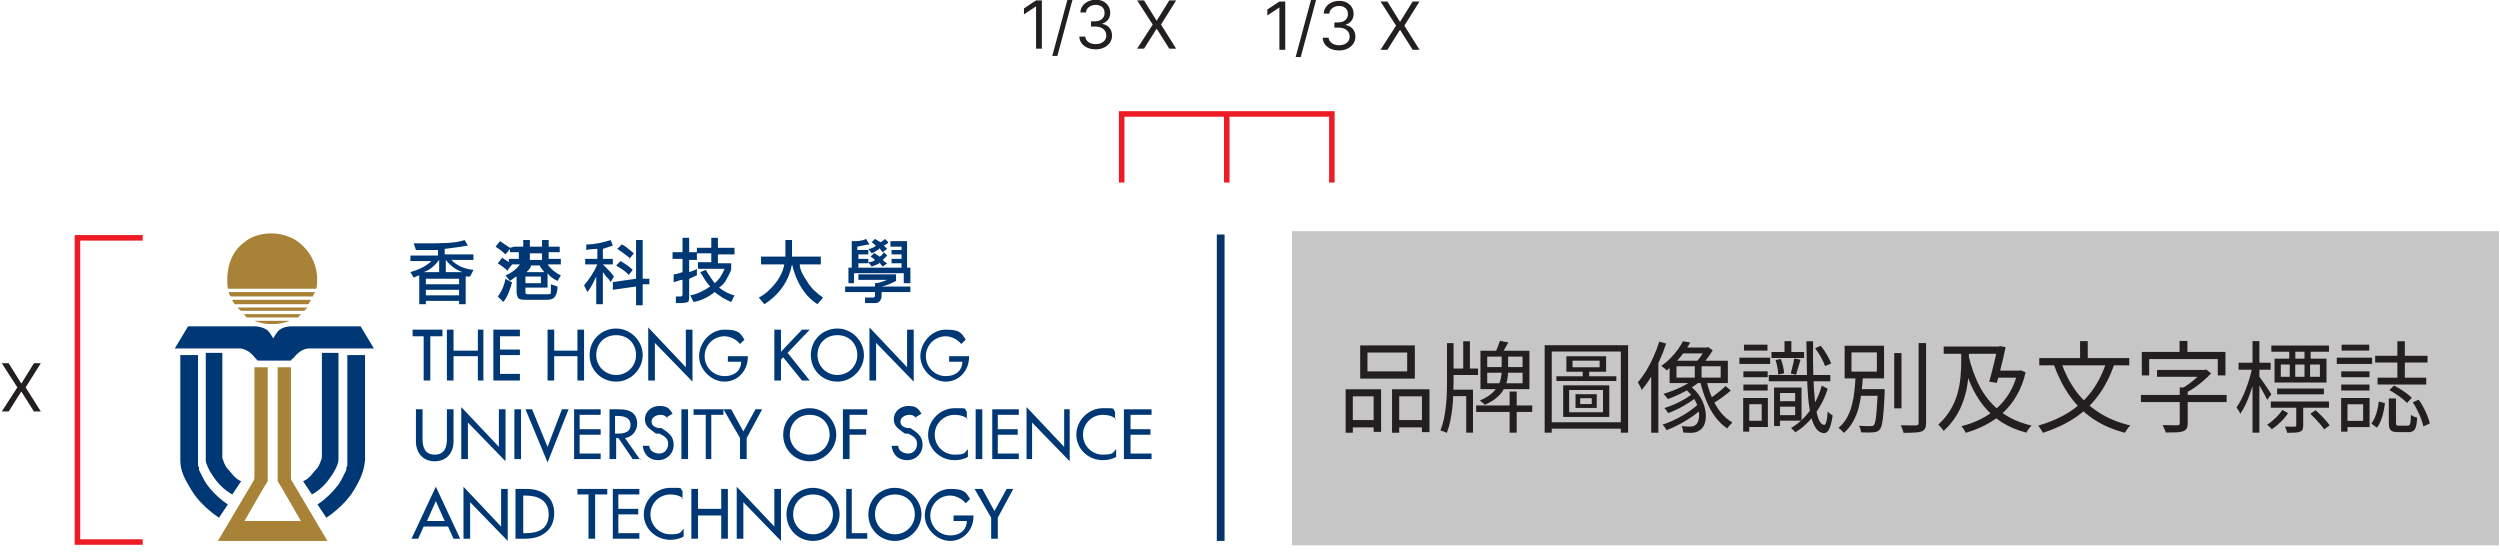 <svg width="226" height="50" viewBox="0 0 226 50" fill="none" xmlns="http://www.w3.org/2000/svg">
<g clip-path="url(#clip0_124_5194)">
<path d="M120.4 16.501V10.301H110.9M110.9 10.301V16.501M110.9 10.301H101.4V16.501" stroke="#ED1C24" stroke-width="0.5" stroke-miterlimit="10"/>
<path d="M94.186 0.037V4.4H93.658V0.591H93.632L92.567 1.298V0.761L93.658 0.037H94.186ZM96.992 -0.168L95.586 5.057H95.126L96.532 -0.168H96.992ZM99.054 4.46C98.773 4.46 98.522 4.412 98.302 4.315C98.083 4.219 97.909 4.084 97.78 3.912C97.652 3.739 97.582 3.538 97.571 3.309H98.108C98.119 3.45 98.168 3.572 98.253 3.674C98.338 3.775 98.45 3.853 98.587 3.908C98.725 3.964 98.878 3.991 99.046 3.991C99.233 3.991 99.399 3.959 99.544 3.893C99.689 3.828 99.803 3.737 99.885 3.621C99.967 3.504 100.009 3.369 100.009 3.216C100.009 3.055 99.969 2.914 99.889 2.792C99.81 2.668 99.693 2.572 99.54 2.502C99.386 2.432 99.199 2.398 98.977 2.398H98.628V1.929H98.977C99.151 1.929 99.303 1.898 99.433 1.835C99.565 1.773 99.668 1.684 99.742 1.571C99.818 1.457 99.855 1.324 99.855 1.17C99.855 1.023 99.823 0.894 99.757 0.785C99.692 0.675 99.6 0.59 99.48 0.529C99.362 0.468 99.223 0.437 99.063 0.437C98.912 0.437 98.77 0.465 98.636 0.52C98.504 0.574 98.396 0.653 98.313 0.757C98.229 0.859 98.183 0.983 98.176 1.128H97.665C97.673 0.899 97.742 0.699 97.871 0.527C98.001 0.354 98.17 0.219 98.379 0.122C98.589 0.025 98.82 -0.023 99.071 -0.023C99.341 -0.023 99.573 0.032 99.766 0.141C99.959 0.249 100.107 0.392 100.211 0.569C100.315 0.747 100.367 0.939 100.367 1.145C100.367 1.39 100.302 1.6 100.173 1.773C100.045 1.947 99.871 2.067 99.651 2.133V2.167C99.926 2.213 100.141 2.33 100.296 2.519C100.451 2.707 100.528 2.939 100.528 3.216C100.528 3.453 100.464 3.666 100.335 3.855C100.207 4.042 100.032 4.19 99.811 4.298C99.589 4.406 99.337 4.46 99.054 4.46ZM103.42 0.037L104.545 1.852H104.579L105.704 0.037H106.326L104.954 2.219L106.326 4.4H105.704L104.579 2.619H104.545L103.42 4.4H102.798L104.204 2.219L102.798 0.037H103.42Z" fill="#231F20"/>
<path d="M116.186 0.136V4.5H115.658V0.69H115.632L114.567 1.398V0.861L115.658 0.136H116.186ZM118.992 -0.068L117.586 5.156H117.126L118.532 -0.068H118.992ZM121.054 4.56C120.773 4.56 120.522 4.511 120.302 4.415C120.083 4.318 119.909 4.184 119.78 4.012C119.652 3.839 119.582 3.638 119.571 3.409H120.108C120.119 3.55 120.168 3.671 120.253 3.773C120.338 3.874 120.45 3.952 120.587 4.008C120.725 4.063 120.878 4.091 121.046 4.091C121.233 4.091 121.399 4.058 121.544 3.993C121.689 3.928 121.803 3.837 121.885 3.72C121.967 3.604 122.009 3.469 122.009 3.315C122.009 3.155 121.969 3.013 121.889 2.891C121.81 2.768 121.693 2.671 121.54 2.602C121.386 2.532 121.199 2.497 120.977 2.497H120.628V2.028H120.977C121.151 2.028 121.303 1.997 121.433 1.935C121.565 1.872 121.668 1.784 121.742 1.67C121.818 1.557 121.855 1.423 121.855 1.27C121.855 1.122 121.823 0.994 121.757 0.884C121.692 0.775 121.6 0.69 121.48 0.629C121.362 0.567 121.223 0.537 121.063 0.537C120.912 0.537 120.77 0.565 120.636 0.62C120.504 0.674 120.396 0.753 120.313 0.857C120.229 0.959 120.183 1.082 120.176 1.227H119.665C119.673 0.999 119.742 0.798 119.872 0.626C120.001 0.453 120.17 0.318 120.379 0.222C120.589 0.125 120.82 0.077 121.071 0.077C121.341 0.077 121.573 0.131 121.766 0.241C121.959 0.349 122.107 0.491 122.211 0.669C122.315 0.847 122.367 1.038 122.367 1.244C122.367 1.49 122.302 1.7 122.173 1.873C122.045 2.046 121.871 2.166 121.651 2.233V2.267C121.926 2.312 122.141 2.43 122.296 2.619C122.451 2.806 122.528 3.038 122.528 3.315C122.528 3.553 122.464 3.766 122.335 3.955C122.207 4.142 122.032 4.29 121.81 4.398C121.589 4.506 121.337 4.56 121.054 4.56ZM125.42 0.136L126.545 1.952H126.579L127.704 0.136H128.326L126.954 2.318L128.326 4.5H127.704L126.579 2.719H126.545L125.42 4.5H124.798L126.204 2.318L124.798 0.136H125.42Z" fill="#231F20"/>
<path d="M12.9 21.5H7V49H12.9" stroke="#ED1C24" stroke-width="0.5" stroke-miterlimit="10"/>
<path d="M0.784 32.836L1.909 34.651H1.943L3.068 32.836H3.69L2.318 35.017L3.69 37.199H3.068L1.943 35.418H1.909L0.784 37.199H0.162L1.568 35.017L0.162 32.836H0.784Z" fill="#231F20"/>
<path d="M225.9 20.9H116.8V49.3H225.9V20.9Z" fill="#C6C6C6"/>
<path d="M40.3 23.499V24.599H41.8C41.2 24.399 40.7 23.999 40.3 23.499ZM38.5 26.699H41.5V26.199H38.5V26.699ZM41.5 25.199H38.5V25.699H41.5V25.199ZM38.3 24.599H39.7V23.499C39.3 23.999 38.9 24.399 38.3 24.599ZM42.1 24.799V27.499H41.5V27.199H38.5V27.499H37.9V24.899C37.8 24.899 37.6 24.999 37.4 25.099L37.1 24.599C37.8 24.399 38.5 24.099 39 23.599H37.1V23.099H39.6V22.599C38.7 22.599 38 22.599 37.6 22.599L37.4 21.999C37.6 21.999 37.9 21.999 38.3 21.999C39.9 21.999 41.2 21.999 42 21.699L42.3 22.199C41.7 22.299 41.1 22.399 40.2 22.499V22.999H42.8V23.499H40.8C41.3 23.999 41.9 24.299 42.8 24.399L42.5 24.999C42.5 24.999 42.3 24.999 42.2 24.999C42.2 24.999 42 24.999 41.9 24.899" fill="#003875"/>
<path d="M47.9 23.499H49V22.899H47.9V23.499ZM48 23.999C48 24.199 47.8 24.399 47.6 24.599H49.2C49.1 24.399 48.9 24.299 48.8 23.999H48ZM47.5 25.599H48.9V24.999H47.5V25.599ZM46.5 22.299H47.3V21.699H47.9V22.299H49V21.699H49.6V22.299H50.6V22.799H49.6V23.399H50.7V23.899H49.5C49.7 24.199 50.1 24.599 50.7 24.899L50.4 25.399C50 25.199 49.7 24.999 49.5 24.699V25.999H47.5V26.399C47.5 26.499 47.5 26.599 47.7 26.599H49.5C49.7 26.599 49.8 26.599 49.8 26.399C49.8 26.299 49.8 25.999 49.8 25.699L50.4 25.899C50.4 26.499 50.2 26.799 50.1 26.899C50 26.999 49.8 27.099 49.5 27.099H47.5C47.2 27.099 47.1 27.099 46.9 26.999C46.8 26.899 46.7 26.699 46.7 26.399V24.999C46.6 24.999 46.4 25.199 46.1 25.399L45.7 24.899C46.4 24.599 46.8 24.199 47 23.899H46V23.399H46.9V22.799H46.1V22.499L45.7 22.999C45.4 22.699 45.1 22.499 44.8 22.299L45.2 21.799C45.5 21.999 45.8 22.199 46.1 22.399L46.5 22.299ZM45.9 24.499C45.6 24.199 45.3 23.999 45 23.799L45.4 23.299C45.7 23.499 46 23.699 46.3 23.899L45.9 24.399V24.499ZM46.3 25.499C46.1 26.199 45.9 26.799 45.5 27.299L45 26.799C45.4 26.299 45.6 25.699 45.7 25.199L46.2 25.499H46.3Z" fill="#003875"/>
<path d="M56.9 23.299C56.4 22.899 56.1 22.699 55.8 22.499L56.2 22.099C56.5 22.199 56.8 22.499 57.3 22.899L56.9 23.399V23.299ZM56.8 24.799C56.4 24.399 56 24.199 55.7 23.999L56.1 23.599C56.4 23.799 56.8 23.999 57.2 24.399L56.8 24.899V24.799ZM55.4 26.099V25.499L57.5 25.199V21.699H58.1V25.199H58.7V25.699H58.1V27.599H57.5V25.899L55.4 26.199V26.099ZM54 22.499C53.8 22.499 53.5 22.499 53 22.599V22.099C53.8 22.099 54.6 21.899 55.2 21.699L55.4 22.199C55.1 22.299 54.8 22.399 54.5 22.499V23.399H55.4V23.899H54.5C55 24.399 55.3 24.699 55.5 24.999L55.2 25.499C55.1 25.299 55 25.199 54.8 24.999C54.7 24.899 54.6 24.699 54.5 24.599V27.499H53.9V24.999C53.7 25.399 53.5 25.899 53.1 26.399L52.8 25.799C53.3 25.199 53.7 24.599 54 23.899H52.9V23.399H54V22.599V22.499Z" fill="#003875"/>
<path d="M63 23.5H62.3V24.6C62.6 24.5 62.9 24.4 63 24.3V24.9C62.9 24.9 62.6 25.1 62.3 25.2V26.7C62.3 27 62.3 27.2 62.2 27.3C62.2 27.3 61.9 27.4 61.6 27.4H61.1V26.8C61 26.8 61.5 26.8 61.5 26.8C61.6 26.8 61.7 26.8 61.7 26.6V25.3C61.4 25.3 61.1 25.5 60.9 25.5V24.8C61.1 24.8 61.4 24.7 61.7 24.6V23.4H60.8V22.8H61.7V21.5H62.3V22.8H63V22.4H64.3V21.5H64.9V22.4H66.4V23H64.9V23.8H66.1V24.3C66.1 24.5 65.9 24.8 65.7 25.2C65.5 25.6 65.3 25.8 65 26C65.4 26.3 65.9 26.6 66.4 26.7L66.1 27.3C65.6 27.1 65.1 26.8 64.6 26.4C64 26.9 63.3 27.2 62.7 27.3L62.4 26.7C63 26.6 63.6 26.3 64.2 25.9C63.9 25.6 63.6 25.1 63.3 24.6L63.8 24.4C64.1 24.9 64.4 25.3 64.6 25.6C65 25.3 65.3 24.8 65.5 24.3H63.1V23.7H64.3V22.9H63V23.3V23.5Z" fill="#003875"/>
<path d="M72.3 23.899C72.3 24.399 72.6 24.899 73 25.499C73.3 25.999 73.8 26.499 74.4 26.899L73.9 27.499C72.8 26.799 72 25.599 71.6 23.899C71.3 25.399 70.5 26.599 69.1 27.499L68.6 26.899C69.2 26.599 69.7 26.099 70.1 25.599C70.5 25.099 70.8 24.499 70.9 23.899H68.8V23.199H71C71 22.799 71 22.299 71 21.699H71.6C71.6 22.399 71.6 22.899 71.6 23.199H74.2V23.899H72.2H72.3Z" fill="#003875"/>
<path d="M79.499 23.8C79.299 23.9 79.099 24 78.799 24.1L78.499 23.7C78.799 23.7 78.999 23.6 79.099 23.5C79.099 23.5 78.899 23.3 78.699 23.2L78.999 22.9C78.999 22.9 79.199 22.9 79.199 23C79.199 23 79.399 23.1 79.499 23.2C79.599 23.2 79.799 23 79.899 22.8L80.199 23.1C79.999 23.3 79.899 23.4 79.799 23.5C79.899 23.6 79.999 23.7 80.199 23.8L79.799 24.1C79.599 23.9 79.499 23.7 79.499 23.7M79.499 22.5C79.299 22.6 79.099 22.8 78.799 22.9L78.499 22.5C78.799 22.5 79.099 22.3 79.199 22.2C79.099 22.2 78.999 22 78.799 21.9L79.099 21.6C79.299 21.7 79.399 21.8 79.599 21.9C79.799 21.8 79.899 21.7 79.999 21.6L80.299 21.9C80.299 22 80.099 22.1 79.899 22.2C79.899 22.2 80.099 22.4 80.199 22.5L79.799 22.8C79.599 22.6 79.499 22.4 79.499 22.4M81.599 24.7H77.199V25.6H76.699V24.2H76.999V21.8C77.499 21.8 77.899 21.8 78.299 21.6L78.599 22.1C78.399 22.1 77.999 22.2 77.499 22.3V22.6H78.499V23H77.599V23.4H78.499V23.8H77.599V24.2H81.499V23.8H80.599V23.4H81.499V23H80.599V22.6H81.499V22.3H80.499V21.8H81.999V24.2H82.299V25.6H81.699V24.7H81.599ZM80.999 25V25.4C80.599 25.6 80.199 25.8 79.699 25.9H82.299V26.4H79.699V26.7C79.699 27.1 79.499 27.4 79.099 27.4H78.199V26.9C78.099 26.9 78.899 26.9 78.899 26.9C78.999 26.9 79.099 26.9 79.099 26.7V26.4H76.399V25.9H79.099V25.6C79.399 25.6 79.699 25.5 80.199 25.3H77.599V24.8H80.999V25Z" fill="#003875"/>
<path d="M38.9 34.399H38.3V30.399H37.3V29.799H40V30.399H38.9V34.399Z" fill="#003875"/>
<path d="M43.199 31.699V29.799H43.699V34.399H43.199V32.199H40.999V34.399H40.399V29.799H40.999V31.699H43.199Z" fill="#003875"/>
<path d="M44.6 29.799H47V30.399H45.2V31.599H47V32.099H45.2V33.799H47V34.399H44.6V29.799Z" fill="#003875"/>
<path d="M52.2 31.699V29.799H52.8V34.399H52.2V32.199H50.1V34.399H49.5V29.799H50.1V31.699H52.2Z" fill="#003875"/>
<path d="M57.5 32.099C57.5 31.099 56.8 30.299 55.7 30.299C54.6 30.299 53.9 31.099 53.9 32.099C53.9 33.099 54.7 33.899 55.7 33.899C56.7 33.899 57.5 33.099 57.5 32.099ZM58.1 32.099C58.1 33.399 57 34.499 55.7 34.499C54.4 34.499 53.3 33.499 53.3 32.099C53.3 30.699 54.4 29.699 55.7 29.699C57 29.699 58.1 30.799 58.1 32.099Z" fill="#003875"/>
<path d="M58.6 29.6L62 33.2V29.8H62.6V34.5L59.2 31V34.4H58.6V29.6Z" fill="#003875"/>
<path d="M67.6 32.099V32.299C67.6 33.499 66.7 34.499 65.5 34.499C64.3 34.499 63.2 33.399 63.2 32.199C63.2 30.999 64.2 29.799 65.5 29.799C66.8 29.799 66.9 30.099 67.3 30.699L66.9 31.099C66.6 30.699 66 30.399 65.5 30.399C64.5 30.399 63.7 31.199 63.7 32.199C63.7 33.199 64.5 33.999 65.5 33.999C66.5 33.999 67 33.399 67 32.699H65.8V32.199H67.6V32.099Z" fill="#003875"/>
<path d="M72.5 29.799H73.2L71.2 31.899L73.2 34.399H72.5L70.8 32.299L70.6 32.499V34.399H70V29.799H70.6V31.799L72.5 29.799Z" fill="#003875"/>
<path d="M77.5 32.099C77.5 31.099 76.8 30.299 75.7 30.299C74.6 30.299 73.9 31.099 73.9 32.099C73.9 33.099 74.7 33.899 75.7 33.899C76.7 33.899 77.5 33.099 77.5 32.099ZM78.1 32.099C78.1 33.399 77 34.499 75.7 34.499C74.4 34.499 73.3 33.499 73.3 32.099C73.3 30.699 74.4 29.699 75.7 29.699C77 29.699 78.1 30.799 78.1 32.099Z" fill="#003875"/>
<path d="M78.6 29.6L82 33.2V29.8H82.6V34.5L79.2 31V34.4H78.6V29.6Z" fill="#003875"/>
<path d="M87.6 32.099V32.299C87.6 33.499 86.7 34.499 85.5 34.499C84.3 34.499 83.2 33.399 83.2 32.199C83.2 30.999 84.2 29.799 85.5 29.799C86.8 29.799 86.9 30.099 87.3 30.699L86.9 31.099C86.6 30.699 86 30.399 85.5 30.399C84.5 30.399 83.7 31.199 83.7 32.199C83.7 33.199 84.5 33.999 85.5 33.999C86.5 33.999 87 33.399 87 32.699H85.8V32.199H87.6V32.099Z" fill="#003875"/>
<path d="M38.2 37V39.7C38.2 40.4 38.4 41.1 39.3 41.1C40.2 41.1 40.4 40.4 40.4 39.7V37H41V39.9C41 40.9 40.4 41.7 39.3 41.7C38.2 41.7 37.6 40.9 37.6 39.9V37H38.2Z" fill="#003875"/>
<path d="M41.7 36.799L45.1 40.399V36.999H45.7V41.699L42.3 38.199V41.499H41.7V36.799Z" fill="#003875"/>
<path d="M47.1 37H46.5V41.5H47.1V37Z" fill="#003875"/>
<path d="M49.5 40.4L50.8 37H51.4L49.5 41.8L47.5 37H48.1L49.5 40.4Z" fill="#003875"/>
<path d="M51.899 37H54.299V37.5H52.399V38.8H54.299V39.3H52.399V41H54.299V41.5H51.899V37Z" fill="#003875"/>
<path d="M55.6 39.2H55.8C56.4 39.2 57 39.1 57 38.4C57 37.7 56.3 37.6 55.8 37.6H55.6V39.2ZM57.9 41.5H57.2L55.9 39.6H55.7V41.5H55.1V37H55.8C56.2 37 56.6 37 57 37.2C57.4 37.4 57.6 37.8 57.6 38.3C57.6 38.9 57.2 39.5 56.5 39.6L57.9 41.6V41.5Z" fill="#003875"/>
<path d="M60.4 37.899C60.2 37.599 60 37.499 59.7 37.499C59.4 37.499 58.9 37.699 58.9 38.099C58.9 38.499 59.2 38.599 59.5 38.699H59.8C60.4 39.099 60.9 39.399 60.9 40.199C60.9 40.999 60.3 41.599 59.5 41.599C58.7 41.599 58.2 41.099 58.1 40.299H58.7C58.7 40.699 59.1 40.999 59.6 40.999C60.1 40.999 60.4 40.599 60.4 40.099C60.4 39.599 60 39.399 59.6 39.199H59.3C58.8 38.799 58.3 38.599 58.3 37.899C58.3 37.199 58.9 36.699 59.6 36.699C60.3 36.699 60.5 36.899 60.8 37.399L60.3 37.699L60.4 37.899Z" fill="#003875"/>
<path d="M62.2 37H61.6V41.5H62.2V37Z" fill="#003875"/>
<path d="M64.3 41.5H63.8V37.5H62.7V37H65.4V37.5H64.3V41.5Z" fill="#003875"/>
<path d="M65.399 37H66.099L67.199 39L68.299 37H68.899L67.499 39.6V41.5H66.899V39.6L65.399 37Z" fill="#003875"/>
<path d="M75 39.3C75 38.3 74.3 37.5 73.2 37.5C72.1 37.5 71.4 38.3 71.4 39.3C71.4 40.3 72.2 41.1 73.2 41.1C74.2 41.1 75 40.3 75 39.3ZM75.6 39.3C75.6 40.6 74.5 41.7 73.2 41.7C71.9 41.7 70.8 40.7 70.8 39.3C70.8 37.9 71.9 36.9 73.2 36.9C74.5 36.9 75.6 38 75.6 39.3Z" fill="#003875"/>
<path d="M76.8 37.5V38.8H78.3V39.3H76.8V41.5H76.2V37H78.4V37.5H76.8Z" fill="#003875"/>
<path d="M82.9 37.899C82.7 37.599 82.5 37.499 82.2 37.499C81.9 37.499 81.4 37.699 81.4 38.099C81.4 38.499 81.7 38.599 82 38.699H82.3C82.9 39.099 83.4 39.399 83.4 40.199C83.4 40.999 82.8 41.599 82 41.599C81.2 41.599 80.7 41.099 80.6 40.299H81.2C81.2 40.699 81.6 40.999 82.1 40.999C82.6 40.999 82.9 40.599 82.9 40.099C82.9 39.599 82.5 39.399 82.1 39.199H81.8C81.3 38.799 80.8 38.599 80.8 37.899C80.8 37.199 81.4 36.699 82.1 36.699C82.8 36.699 83 36.899 83.3 37.399L82.8 37.699L82.9 37.899Z" fill="#003875"/>
<path d="M87.499 37.9C87.199 37.6 86.699 37.5 86.299 37.5C85.299 37.5 84.499 38.3 84.499 39.3C84.499 40.3 85.299 41.1 86.299 41.1C87.299 41.1 87.199 40.9 87.499 40.6V41.3C87.199 41.5 86.699 41.6 86.299 41.6C84.999 41.6 83.899 40.6 83.899 39.3C83.899 38 84.999 36.9 86.299 36.9C87.599 36.9 87.099 36.9 87.399 37.2V37.9H87.499Z" fill="#003875"/>
<path d="M88.8 37H88.2V41.5H88.8V37Z" fill="#003875"/>
<path d="M89.7 37H92.1V37.5H90.2V38.8H92V39.3H90.2V41H92.1V41.5H89.7V37Z" fill="#003875"/>
<path d="M92.8 36.799L96.2 40.399V36.999H96.7V41.699L93.3 38.199V41.499H92.8V36.799Z" fill="#003875"/>
<path d="M100.9 37.9C100.6 37.6 100.1 37.5 99.7 37.5C98.7 37.5 97.9 38.3 97.9 39.3C97.9 40.3 98.7 41.1 99.7 41.1C100.7 41.1 100.6 40.9 100.9 40.6V41.3C100.6 41.5 100.1 41.6 99.7 41.6C98.4 41.6 97.3 40.6 97.3 39.3C97.3 38 98.4 36.9 99.7 36.9C101 36.9 100.5 36.9 100.8 37.2V37.9H100.9Z" fill="#003875"/>
<path d="M101.6 37H104.1V37.5H102.2V38.8H104V39.3H102.2V41H104.1V41.5H101.6V37Z" fill="#003875"/>
<path d="M39.4 45.3L38.6 47.1H40.2L39.4 45.3ZM38.3 47.6L37.8 48.7H37.2L39.4 44L41.6 48.7H41L40.5 47.6H38.4H38.3Z" fill="#003875"/>
<path d="M41.899 44L45.299 47.6V44.2H45.899V48.9L42.499 45.4V48.7H41.899V44Z" fill="#003875"/>
<path d="M47.3 48.199H47.5C48.7 48.199 49.6 47.799 49.6 46.499C49.6 45.199 48.6 44.799 47.5 44.799H47.3V48.299V48.199ZM46.7 44.199H47.6C49 44.199 50.1 44.899 50.1 46.399C50.1 47.899 49 48.699 47.5 48.699H46.6V44.199H46.7Z" fill="#003875"/>
<path d="M53.8 48.699H53.2V44.699H52.2V44.199H54.9V44.699H53.8V48.699Z" fill="#003875"/>
<path d="M55.399 44.199H57.799V44.699H55.899V45.999H57.699V46.499H55.899V48.199H57.799V48.699H55.399V44.199Z" fill="#003875"/>
<path d="M61.8 45.1C61.5 44.8 61 44.7 60.6 44.7C59.6 44.7 58.8 45.5 58.8 46.5C58.8 47.5 59.6 48.3 60.6 48.3C61.6 48.3 61.5 48.1 61.8 47.8V48.5C61.5 48.7 61 48.8 60.6 48.8C59.3 48.8 58.2 47.8 58.2 46.5C58.2 45.2 59.3 44.1 60.6 44.1C61.9 44.1 61.4 44.1 61.7 44.4V45.1H61.8Z" fill="#003875"/>
<path d="M65.2 45.999V44.199H65.8V48.699H65.2V46.599H63.1V48.699H62.5V44.199H63.1V45.999H65.2Z" fill="#003875"/>
<path d="M66.6 44L70 47.6V44.2H70.6V48.9L67.2 45.4V48.7H66.6V44Z" fill="#003875"/>
<path d="M75.3 46.5C75.3 45.5 74.6 44.7 73.5 44.7C72.4 44.7 71.7 45.5 71.7 46.5C71.7 47.5 72.5 48.3 73.5 48.3C74.5 48.3 75.3 47.5 75.3 46.5ZM75.9 46.5C75.9 47.8 74.8 48.9 73.5 48.9C72.2 48.9 71.1 47.9 71.1 46.5C71.1 45.1 72.2 44.1 73.5 44.1C74.8 44.1 75.9 45.2 75.9 46.5Z" fill="#003875"/>
<path d="M77 48.199H78.4V48.699H76.5V44.199H77V48.199Z" fill="#003875"/>
<path d="M82.7 46.5C82.7 45.5 82 44.7 80.9 44.7C79.8 44.7 79.1 45.5 79.1 46.5C79.1 47.5 79.9 48.3 80.9 48.3C81.9 48.3 82.7 47.5 82.7 46.5ZM83.3 46.5C83.3 47.8 82.2 48.9 80.9 48.9C79.6 48.9 78.5 47.9 78.5 46.5C78.5 45.1 79.6 44.1 80.9 44.1C82.2 44.1 83.3 45.2 83.3 46.5Z" fill="#003875"/>
<path d="M88 46.499V46.699C88 47.899 87.1 48.899 85.9 48.899C84.7 48.899 83.6 47.799 83.6 46.599C83.6 45.399 84.6 44.199 85.9 44.199C87.2 44.199 87.3 44.499 87.7 45.099L87.3 45.499C87 45.099 86.4 44.799 85.9 44.799C84.9 44.799 84.1 45.599 84.1 46.599C84.1 47.599 84.9 48.399 85.9 48.399C86.9 48.399 87.4 47.799 87.4 47.099H86.2V46.599H88V46.499Z" fill="#003875"/>
<path d="M88.1 44.199H88.8L89.9 46.199L91 44.199H91.6L90.2 46.799V48.699H89.6V46.799L88.1 44.199Z" fill="#003875"/>
<path d="M29.6 48.899L26.4 43.499C26.4 43.499 26.3 43.399 26.3 43.199V33.199H25.1V43.499C25.2 43.599 27.2 47.099 27.2 47.099H22.1C22.1 47.099 24.1 43.599 24.2 43.499V33.199H23V43.099C23 43.399 22.9 43.499 22.9 43.499L19.7 48.899H29.6Z" fill="#A88236"/>
<path d="M28.599 26.1C28.599 26.1 29.2 23.6 27 21.9C27 21.9 26.099 21.1 24.5 21.1C22.899 21.1 22.099 21.9 22.099 21.9C20.099 23.3 20.599 26.1 20.599 26.1H28.5H28.599Z" fill="#A88236"/>
<path d="M20.9 26.8H28.3C28.3 26.7 28.4 26.5 28.5 26.4H20.7C20.7 26.5 20.7 26.7 20.9 26.8Z" fill="#A88236"/>
<path d="M28.2 27.1H21C21 27.3 21.2 27.4 21.2 27.5H27.9C27.9 27.4 28.1 27.2 28.1 27.1" fill="#A88236"/>
<path d="M21.8 28.099H27.5C27.6 27.999 27.7 27.899 27.8 27.799H21.5C21.5 27.899 21.7 27.999 21.8 28.099Z" fill="#A88236"/>
<path d="M22.4 28.7H26.9C27 28.7 27.1 28.5 27.2 28.4H22C22.1 28.4 22.2 28.6 22.3 28.7" fill="#A88236"/>
<path d="M22.999 29C23.499 29.2 23.999 29.3 24.599 29.3C25.199 29.3 25.699 29.2 26.199 29H22.899H22.999Z" fill="#A88236"/>
<path d="M32.4 29.5H26.3C26.3 29.5 25.7 29.5 25.3 29.8C25 30 24.7 30.6 24.7 30.6C24.7 30.6 24.4 30 24.1 29.8C23.6 29.5 23.1 29.5 23.1 29.5H17L15.8 31.5H21.4C21.4 31.5 21.6 31.5 21.7 31.5C21.9 31.5 22.2 31.6 22.5 31.8C22.9 32.1 23 32.3 23.1 32.4L23.3 32.6H26.3C26.3 32.6 26.4 32.4 26.5 32.4C26.6 32.3 26.7 32.1 27.1 31.8C27.4 31.6 27.7 31.5 27.9 31.5C28 31.5 28.2 31.5 28.2 31.5H33.8L32.6 29.5H32.4Z" fill="#003875"/>
<path d="M16.3 32.1V41.2C16.3 41.4 16.3 41.5 16.3 41.6C16.3 42.6 16.7 43.3 17.3 44.3C18.2 45.8 19.8 46.8 19.8 46.8L20.6 45.6C20.6 45.6 19.6 45 18.7 43.8C18.5 43.5 18.4 43.3 18.3 43.1C18.2 42.9 18.1 42.7 18 42.5C18 42.4 18 42.2 17.9 42.1C17.9 41.9 17.9 41.8 17.9 41.6V41.3V32.1H16.4H16.3Z" fill="#003875"/>
<path d="M18.6 32.1V41.3C18.6 41.3 18.6 41.4 18.6 41.5C18.6 41.6 18.6 41.8 18.7 42C18.8 42.3 19 42.7 19.3 43.1C20 44.2 21 44.7 21 44.7L21.8 43.5C21.8 43.5 21.5 43.4 21.2 43.1C21 42.9 20.8 42.6 20.5 42.3C20.3 42 20.2 41.7 20.1 41.4C20.1 41.2 20.1 41 20.1 40.9V40.8V31.9H18.6V32.1Z" fill="#003875"/>
<path d="M33 32.1V41.2C33 41.4 33 41.5 33 41.6C32.9 42.6 32.6 43.3 32 44.3C31.1 45.8 29.5 46.8 29.5 46.8L28.7 45.6C28.7 45.6 29.7 45 30.6 43.8C30.8 43.5 30.9 43.3 31 43.1C31.1 42.9 31.2 42.7 31.3 42.5C31.3 42.4 31.3 42.2 31.4 42.1C31.4 41.9 31.4 41.8 31.4 41.6V41.3V32.1H32.9H33Z" fill="#003875"/>
<path d="M30.599 32.1V41.3C30.599 41.3 30.599 41.4 30.599 41.5C30.599 41.6 30.599 41.8 30.499 42C30.399 42.3 30.199 42.7 29.899 43.1C29.199 44.2 28.199 44.7 28.199 44.7L27.399 43.5C27.399 43.5 27.699 43.4 27.999 43.1C28.199 42.9 28.399 42.6 28.699 42.3C28.899 42 28.999 41.7 29.099 41.4C29.099 41.2 29.099 41 29.099 40.9V40.8V31.9H30.599V32.1Z" fill="#003875"/>
<path d="M110.7 21.199H110V48.899H110.7V21.199Z" fill="#053566"/>
<path d="M123.618 31.866V33.576H127.209V31.866H123.618ZM122.961 31.227H127.902V34.224H122.961V31.227ZM121.647 35.187H124.851V39.039H124.176V35.826H122.295V39.12H121.647V35.187ZM125.841 35.187H129.225V39.066H128.541V35.826H126.489V39.12H125.841V35.187ZM121.944 37.977H124.455V38.634H121.944V37.977ZM126.165 37.977H128.838V38.634H126.165V37.977ZM133.446 36.654H138.513V37.239H133.446V36.654ZM136.47 35.394H137.109V39.111H136.47V35.394ZM135.597 30.813L136.353 30.957C136.245 31.161 136.128 31.368 136.002 31.578C135.882 31.788 135.774 31.965 135.678 32.109L135.129 31.965C135.213 31.797 135.297 31.605 135.381 31.389C135.471 31.173 135.543 30.981 135.597 30.813ZM135.75 32.046H136.335V33.504C136.335 33.774 136.308 34.05 136.254 34.332C136.206 34.614 136.107 34.89 135.957 35.16C135.813 35.43 135.6 35.688 135.318 35.934C135.042 36.174 134.679 36.393 134.229 36.591C134.193 36.549 134.148 36.504 134.094 36.456C134.04 36.408 133.983 36.363 133.923 36.321C133.869 36.273 133.821 36.234 133.779 36.204C134.205 36.024 134.547 35.823 134.805 35.601C135.069 35.379 135.267 35.151 135.399 34.917C135.537 34.677 135.63 34.437 135.678 34.197C135.726 33.957 135.75 33.723 135.75 33.495V32.046ZM131.097 33.315H133.617V33.9H131.097V33.315ZM132.276 30.849H132.879V33.675H132.276V30.849ZM131.133 35.223H133.158V39.111H132.546V35.808H131.133V35.223ZM130.809 31.02H131.403V34.476C131.403 34.836 131.394 35.217 131.376 35.619C131.364 36.015 131.337 36.42 131.295 36.834C131.253 37.242 131.19 37.644 131.106 38.04C131.028 38.43 130.923 38.796 130.791 39.138C130.749 39.108 130.692 39.078 130.62 39.048C130.554 39.024 130.485 39 130.413 38.976C130.341 38.952 130.275 38.931 130.215 38.913C130.347 38.589 130.452 38.238 130.53 37.86C130.608 37.482 130.668 37.095 130.71 36.699C130.752 36.303 130.779 35.916 130.791 35.538C130.803 35.154 130.809 34.8 130.809 34.476V31.02ZM134.445 33.693V34.647H137.64V33.693H134.445ZM134.445 32.235V33.18H137.64V32.235H134.445ZM133.833 31.704H138.261V35.178H133.833V31.704ZM142.158 32.604V33.198H144.606V32.604H142.158ZM141.6 32.208H145.191V33.603H141.6V32.208ZM141.852 35.259V37.266H144.912V35.259H141.852ZM141.312 34.836H145.479V37.689H141.312V34.836ZM142.851 35.997V36.528H143.895V35.997H142.851ZM142.428 35.637H144.345V36.879H142.428V35.637ZM140.7 34.017H146.118V34.44H140.7V34.017ZM143.076 33.333H143.661V34.215H143.076V33.333ZM139.638 31.209H147.18V39.111H146.523V31.776H140.277V39.111H139.638V31.209ZM140.034 38.175H146.865V38.751H140.034V38.175ZM152.139 30.849L152.796 30.966C152.562 31.392 152.268 31.824 151.914 32.262C151.566 32.7 151.152 33.108 150.672 33.486C150.612 33.414 150.534 33.342 150.438 33.27C150.342 33.192 150.252 33.132 150.168 33.09C150.48 32.874 150.762 32.637 151.014 32.379C151.266 32.121 151.485 31.863 151.671 31.605C151.863 31.341 152.019 31.089 152.139 30.849ZM152.193 31.416H154.362V31.947H151.77L152.193 31.416ZM151.554 33.108V34.134H155.55V33.108H151.554ZM150.933 32.613H156.198V34.629H150.933V32.613ZM153.21 32.82H153.822V34.35H153.21V32.82ZM153.237 34.179L153.768 34.395C153.522 34.623 153.231 34.842 152.895 35.052C152.565 35.262 152.214 35.454 151.842 35.628C151.476 35.802 151.119 35.952 150.771 36.078C150.747 36.036 150.711 35.985 150.663 35.925C150.615 35.865 150.564 35.808 150.51 35.754C150.462 35.694 150.417 35.646 150.375 35.61C150.723 35.502 151.074 35.376 151.428 35.232C151.788 35.088 152.124 34.926 152.436 34.746C152.754 34.566 153.021 34.377 153.237 34.179ZM152.292 35.142L152.742 34.863C153.084 35.109 153.36 35.385 153.57 35.691C153.786 35.997 153.945 36.312 154.047 36.636C154.149 36.954 154.203 37.26 154.209 37.554C154.215 37.842 154.176 38.1 154.092 38.328C154.008 38.556 153.888 38.727 153.732 38.841C153.6 38.949 153.468 39.021 153.336 39.057C153.204 39.099 153.048 39.123 152.868 39.129C152.772 39.129 152.661 39.126 152.535 39.12C152.415 39.114 152.292 39.108 152.166 39.102C152.16 39.024 152.145 38.928 152.121 38.814C152.097 38.706 152.058 38.607 152.004 38.517C152.148 38.535 152.283 38.547 152.409 38.553C152.541 38.559 152.649 38.562 152.733 38.562C152.847 38.562 152.946 38.553 153.03 38.535C153.12 38.517 153.204 38.475 153.282 38.409C153.42 38.307 153.513 38.136 153.561 37.896C153.615 37.65 153.612 37.368 153.552 37.05C153.492 36.726 153.36 36.399 153.156 36.069C152.952 35.733 152.664 35.424 152.292 35.142ZM153.102 35.502L153.507 35.781C153.303 35.973 153.045 36.168 152.733 36.366C152.427 36.564 152.106 36.75 151.77 36.924C151.434 37.092 151.113 37.233 150.807 37.347C150.765 37.281 150.711 37.203 150.645 37.113C150.585 37.023 150.522 36.948 150.456 36.888C150.756 36.798 151.074 36.678 151.41 36.528C151.746 36.378 152.064 36.213 152.364 36.033C152.67 35.853 152.916 35.676 153.102 35.502ZM153.57 36.474L154.02 36.789C153.768 37.053 153.453 37.32 153.075 37.59C152.697 37.854 152.298 38.1 151.878 38.328C151.458 38.556 151.053 38.742 150.663 38.886C150.621 38.808 150.564 38.721 150.492 38.625C150.426 38.529 150.357 38.451 150.285 38.391C150.573 38.295 150.873 38.178 151.185 38.04C151.497 37.902 151.8 37.746 152.094 37.572C152.394 37.398 152.67 37.218 152.922 37.032C153.18 36.846 153.396 36.66 153.57 36.474ZM155.991 34.899L156.468 35.304C156.234 35.508 155.973 35.715 155.685 35.925C155.397 36.129 155.133 36.303 154.893 36.447L154.497 36.087C154.653 35.985 154.821 35.865 155.001 35.727C155.187 35.589 155.367 35.448 155.541 35.304C155.715 35.16 155.865 35.025 155.991 34.899ZM154.236 34.278C154.362 34.848 154.533 35.391 154.749 35.907C154.965 36.417 155.229 36.87 155.541 37.266C155.859 37.656 156.216 37.965 156.612 38.193C156.564 38.235 156.51 38.289 156.45 38.355C156.39 38.415 156.333 38.478 156.279 38.544C156.231 38.61 156.189 38.673 156.153 38.733C155.739 38.463 155.37 38.109 155.046 37.671C154.722 37.233 154.449 36.735 154.227 36.177C154.005 35.619 153.822 35.025 153.678 34.395L154.236 34.278ZM154.146 31.416H154.29L154.416 31.38L154.83 31.668C154.686 31.914 154.515 32.166 154.317 32.424C154.125 32.676 153.942 32.889 153.768 33.063C153.72 33.003 153.657 32.934 153.579 32.856C153.501 32.778 153.435 32.718 153.381 32.676C153.525 32.52 153.669 32.337 153.813 32.127C153.957 31.911 154.068 31.713 154.146 31.533V31.416ZM149.997 30.885L150.618 31.056C150.45 31.578 150.249 32.094 150.015 32.604C149.787 33.114 149.538 33.597 149.268 34.053C148.998 34.503 148.713 34.902 148.413 35.25C148.395 35.196 148.365 35.127 148.323 35.043C148.281 34.953 148.236 34.866 148.188 34.782C148.14 34.692 148.098 34.62 148.062 34.566C148.326 34.26 148.578 33.912 148.818 33.522C149.058 33.126 149.277 32.703 149.475 32.253C149.679 31.803 149.853 31.347 149.997 30.885ZM149.268 33.09L149.898 32.469L149.916 32.487V39.12H149.268V33.09ZM160.626 36.267H162.525V36.762H160.626V36.267ZM160.14 31.821H163.092V32.361H160.14V31.821ZM159.897 33.9H165.459V34.467H159.897V33.9ZM160.608 35.034H162.858V38.031H160.608V37.527H162.282V35.529H160.608V35.034ZM160.374 35.034H160.914V38.517H160.374V35.034ZM161.319 30.84H161.94V32.091H161.319V30.84ZM160.509 32.55L160.986 32.451C161.07 32.649 161.139 32.871 161.193 33.117C161.247 33.357 161.277 33.567 161.283 33.747L160.752 33.864C160.752 33.684 160.728 33.474 160.68 33.234C160.638 32.988 160.581 32.76 160.509 32.55ZM164.082 31.479L164.595 31.263C164.799 31.503 164.985 31.773 165.153 32.073C165.327 32.367 165.456 32.628 165.54 32.856L164.982 33.09C164.91 32.862 164.79 32.598 164.622 32.298C164.454 31.992 164.274 31.719 164.082 31.479ZM162.192 32.406L162.768 32.514C162.696 32.748 162.624 32.991 162.552 33.243C162.486 33.489 162.423 33.699 162.363 33.873L161.886 33.765C161.922 33.639 161.958 33.495 161.994 33.333C162.036 33.171 162.075 33.009 162.111 32.847C162.147 32.679 162.174 32.532 162.192 32.406ZM163.299 30.849H163.902C163.89 31.965 163.896 32.982 163.92 33.9C163.95 34.818 164.001 35.61 164.073 36.276C164.145 36.942 164.247 37.461 164.379 37.833C164.517 38.199 164.694 38.391 164.91 38.409C164.988 38.415 165.054 38.31 165.108 38.094C165.162 37.872 165.201 37.575 165.225 37.203C165.267 37.245 165.315 37.29 165.369 37.338C165.423 37.386 165.477 37.431 165.531 37.473C165.591 37.515 165.639 37.545 165.675 37.563C165.615 37.977 165.543 38.301 165.459 38.535C165.381 38.769 165.294 38.931 165.198 39.021C165.102 39.111 165 39.156 164.892 39.156C164.604 39.138 164.364 38.997 164.172 38.733C163.986 38.475 163.833 38.106 163.713 37.626C163.599 37.146 163.512 36.567 163.452 35.889C163.398 35.211 163.362 34.449 163.344 33.603C163.326 32.757 163.311 31.839 163.299 30.849ZM164.685 34.863L165.225 35.142C165.039 35.736 164.796 36.282 164.496 36.78C164.202 37.278 163.869 37.722 163.497 38.112C163.125 38.496 162.726 38.82 162.3 39.084C162.258 39.03 162.198 38.964 162.12 38.886C162.042 38.814 161.97 38.751 161.904 38.697C162.324 38.451 162.714 38.142 163.074 37.77C163.434 37.392 163.752 36.96 164.028 36.474C164.31 35.988 164.529 35.451 164.685 34.863ZM157.602 33.567H159.798V34.098H157.602V33.567ZM157.656 31.155H159.78V31.695H157.656V31.155ZM157.602 34.764H159.798V35.304H157.602V34.764ZM157.242 32.334H160.023V32.901H157.242V32.334ZM157.908 35.979H159.816V38.598H157.908V38.04H159.258V36.537H157.908V35.979ZM157.584 35.979H158.133V39.021H157.584V35.979ZM171.237 31.92H171.894V36.915H171.237V31.92ZM173.442 31.011H174.117V38.22C174.117 38.454 174.084 38.628 174.018 38.742C173.958 38.856 173.856 38.943 173.712 39.003C173.562 39.057 173.355 39.09 173.091 39.102C172.833 39.12 172.497 39.129 172.083 39.129C172.071 39.069 172.05 38.997 172.02 38.913C171.99 38.829 171.96 38.745 171.93 38.661C171.9 38.577 171.867 38.505 171.831 38.445C172.149 38.451 172.437 38.454 172.695 38.454C172.953 38.46 173.124 38.46 173.208 38.454C173.292 38.448 173.352 38.43 173.388 38.4C173.424 38.364 173.442 38.304 173.442 38.22V31.011ZM167.907 35.178H170.031V35.781H167.907V35.178ZM169.752 35.178H170.382C170.382 35.178 170.379 35.196 170.373 35.232C170.373 35.262 170.373 35.301 170.373 35.349C170.373 35.391 170.373 35.427 170.373 35.457C170.343 36.213 170.307 36.822 170.265 37.284C170.229 37.74 170.184 38.088 170.13 38.328C170.082 38.562 170.016 38.727 169.932 38.823C169.86 38.919 169.776 38.982 169.68 39.012C169.59 39.048 169.479 39.072 169.347 39.084C169.233 39.096 169.074 39.102 168.87 39.102C168.672 39.102 168.462 39.096 168.24 39.084C168.234 38.994 168.213 38.892 168.177 38.778C168.147 38.664 168.105 38.565 168.051 38.481C168.279 38.505 168.486 38.517 168.672 38.517C168.864 38.523 168.999 38.526 169.077 38.526C169.155 38.526 169.218 38.52 169.266 38.508C169.314 38.502 169.356 38.475 169.392 38.427C169.452 38.367 169.503 38.226 169.545 38.004C169.587 37.782 169.623 37.455 169.653 37.023C169.689 36.585 169.722 36.006 169.752 35.286V35.178ZM167.376 31.857V33.594H169.671V31.857H167.376ZM166.755 31.254H170.319V34.206H166.755V31.254ZM167.745 33.972H168.411C168.387 34.446 168.345 34.929 168.285 35.421C168.231 35.907 168.144 36.381 168.024 36.843C167.904 37.299 167.733 37.725 167.511 38.121C167.295 38.511 167.016 38.85 166.674 39.138C166.62 39.06 166.545 38.976 166.449 38.886C166.359 38.796 166.275 38.727 166.197 38.679C166.521 38.415 166.779 38.103 166.971 37.743C167.169 37.383 167.319 36.993 167.421 36.573C167.529 36.147 167.604 35.715 167.646 35.277C167.694 34.833 167.727 34.398 167.745 33.972ZM177.942 32.091C178.194 33.183 178.551 34.161 179.013 35.025C179.481 35.889 180.093 36.615 180.849 37.203C181.605 37.785 182.538 38.208 183.648 38.472C183.594 38.52 183.537 38.583 183.477 38.661C183.417 38.739 183.36 38.817 183.306 38.895C183.258 38.973 183.216 39.045 183.18 39.111C182.322 38.883 181.575 38.565 180.939 38.157C180.303 37.743 179.754 37.245 179.292 36.663C178.83 36.081 178.44 35.418 178.122 34.674C177.81 33.93 177.549 33.114 177.339 32.226L177.942 32.091ZM175.71 31.326H180.75V31.983H175.71V31.326ZM182.406 33.504H182.541L182.658 33.468L183.117 33.657C182.931 34.449 182.661 35.148 182.307 35.754C181.959 36.36 181.545 36.882 181.065 37.32C180.591 37.752 180.069 38.115 179.499 38.409C178.929 38.709 178.329 38.949 177.699 39.129C177.675 39.063 177.639 38.994 177.591 38.922C177.549 38.85 177.504 38.778 177.456 38.706C177.408 38.634 177.36 38.574 177.312 38.526C177.906 38.382 178.473 38.178 179.013 37.914C179.553 37.644 180.048 37.311 180.498 36.915C180.954 36.513 181.344 36.039 181.668 35.493C181.992 34.947 182.238 34.326 182.406 33.63V33.504ZM180.597 31.326H180.678L180.795 31.29L181.308 31.38C181.248 31.686 181.173 32.028 181.083 32.406C180.993 32.778 180.9 33.156 180.804 33.54C180.708 33.924 180.612 34.281 180.516 34.611L179.823 34.503C179.895 34.257 179.967 33.993 180.039 33.711C180.117 33.423 180.189 33.138 180.255 32.856C180.327 32.568 180.39 32.298 180.444 32.046C180.504 31.794 180.555 31.581 180.597 31.407V31.326ZM180.462 33.504H182.568V34.143H180.318L180.462 33.504ZM177.294 31.533H177.987V32.739C177.987 33.099 177.975 33.483 177.951 33.891C177.927 34.293 177.873 34.71 177.789 35.142C177.705 35.568 177.579 36 177.411 36.438C177.249 36.876 177.03 37.308 176.754 37.734C176.478 38.154 176.13 38.559 175.71 38.949C175.674 38.895 175.626 38.832 175.566 38.76C175.512 38.688 175.452 38.616 175.386 38.544C175.326 38.478 175.269 38.427 175.215 38.391C175.701 37.941 176.082 37.473 176.358 36.987C176.64 36.495 176.847 36 176.979 35.502C177.111 35.004 177.195 34.521 177.231 34.053C177.273 33.579 177.294 33.141 177.294 32.739V31.533ZM190.425 32.703L191.136 32.919C190.758 34.017 190.272 34.965 189.678 35.763C189.09 36.561 188.382 37.233 187.554 37.779C186.732 38.325 185.775 38.775 184.683 39.129C184.659 39.069 184.62 39 184.566 38.922C184.518 38.844 184.464 38.763 184.404 38.679C184.35 38.595 184.299 38.529 184.251 38.481C185.319 38.169 186.252 37.761 187.05 37.257C187.848 36.747 188.526 36.12 189.084 35.376C189.642 34.626 190.089 33.735 190.425 32.703ZM186.33 32.757C186.66 33.717 187.104 34.581 187.662 35.349C188.226 36.111 188.916 36.756 189.732 37.284C190.548 37.812 191.499 38.205 192.585 38.463C192.531 38.511 192.471 38.574 192.405 38.652C192.345 38.736 192.285 38.82 192.225 38.904C192.171 38.988 192.126 39.06 192.09 39.12C190.98 38.832 190.011 38.406 189.183 37.842C188.361 37.272 187.662 36.579 187.086 35.763C186.51 34.941 186.036 34.005 185.664 32.955L186.33 32.757ZM184.35 32.37H192.486V33.027H184.35V32.37ZM188.04 30.84H188.733V32.766H188.04V30.84ZM194.997 33.441H199.317V34.062H194.997V33.441ZM193.539 35.7H201.288V36.348H193.539V35.7ZM197.049 35.025H197.769V38.283C197.769 38.481 197.736 38.634 197.67 38.742C197.61 38.85 197.499 38.934 197.337 38.994C197.181 39.048 196.977 39.078 196.725 39.084C196.479 39.096 196.167 39.102 195.789 39.102C195.771 39.036 195.744 38.961 195.708 38.877C195.678 38.799 195.642 38.721 195.6 38.643C195.564 38.565 195.528 38.493 195.492 38.427C195.696 38.433 195.891 38.436 196.077 38.436C196.263 38.442 196.422 38.445 196.554 38.445C196.692 38.445 196.788 38.445 196.842 38.445C196.926 38.439 196.98 38.424 197.004 38.4C197.034 38.37 197.049 38.325 197.049 38.265V35.025ZM199.119 33.441H199.29L199.443 33.405L199.884 33.747C199.692 33.963 199.467 34.182 199.209 34.404C198.957 34.62 198.69 34.827 198.408 35.025C198.132 35.217 197.856 35.382 197.58 35.52C197.538 35.46 197.478 35.394 197.4 35.322C197.322 35.244 197.256 35.181 197.202 35.133C197.442 35.007 197.682 34.854 197.922 34.674C198.162 34.494 198.387 34.308 198.597 34.116C198.807 33.924 198.981 33.744 199.119 33.576V33.441ZM197.031 30.822H197.742V32.28H197.031V30.822ZM193.62 31.812H201.18V33.936H200.487V32.46H194.286V33.936H193.62V31.812ZM205.851 35.124H210.081V35.646H205.851V35.124ZM205.329 31.236H210.54V31.794H205.329V31.236ZM205.284 36.294H210.54V36.861H205.284V36.294ZM208.857 37.401L209.334 37.086C209.49 37.224 209.649 37.374 209.811 37.536C209.973 37.698 210.123 37.86 210.261 38.022C210.405 38.178 210.519 38.322 210.603 38.454L210.099 38.814C210.021 38.688 209.913 38.544 209.775 38.382C209.637 38.214 209.487 38.046 209.325 37.878C209.163 37.704 209.007 37.545 208.857 37.401ZM206.184 32.955V34.062H209.721V32.955H206.184ZM205.617 32.424H210.315V34.584H205.617V32.424ZM207.579 36.546H208.209V38.454C208.209 38.604 208.191 38.724 208.155 38.814C208.119 38.91 208.041 38.982 207.921 39.03C207.801 39.072 207.648 39.099 207.462 39.111C207.276 39.123 207.042 39.129 206.76 39.129C206.748 39.045 206.721 38.949 206.679 38.841C206.637 38.739 206.595 38.646 206.553 38.562C206.775 38.568 206.964 38.571 207.12 38.571C207.276 38.577 207.381 38.577 207.435 38.571C207.495 38.565 207.534 38.553 207.552 38.535C207.57 38.517 207.579 38.487 207.579 38.445V36.546ZM206.328 37.059L206.841 37.347C206.667 37.617 206.448 37.881 206.184 38.139C205.92 38.397 205.65 38.619 205.374 38.805C205.326 38.745 205.26 38.676 205.176 38.598C205.098 38.52 205.023 38.454 204.951 38.4C205.215 38.226 205.473 38.016 205.725 37.77C205.977 37.524 206.178 37.287 206.328 37.059ZM206.949 31.551H207.498V32.748H206.949V31.551ZM206.994 32.658H207.489V34.368H206.994V32.658ZM208.326 31.551H208.884V32.748H208.326V31.551ZM208.326 32.658H208.83V34.368H208.326V32.658ZM202.368 32.793H205.266V33.423H202.368V32.793ZM203.628 30.84H204.249V39.111H203.628V30.84ZM203.61 33.171L204.033 33.306C203.961 33.666 203.871 34.038 203.763 34.422C203.661 34.806 203.544 35.184 203.412 35.556C203.28 35.928 203.139 36.273 202.989 36.591C202.839 36.909 202.683 37.182 202.521 37.41C202.491 37.32 202.44 37.221 202.368 37.113C202.296 36.999 202.233 36.903 202.179 36.825C202.329 36.621 202.476 36.378 202.62 36.096C202.764 35.814 202.899 35.508 203.025 35.178C203.151 34.848 203.265 34.512 203.367 34.17C203.469 33.822 203.55 33.489 203.61 33.171ZM204.204 33.99C204.258 34.05 204.336 34.158 204.438 34.314C204.546 34.464 204.66 34.629 204.78 34.809C204.906 34.989 205.02 35.157 205.122 35.313C205.224 35.463 205.293 35.571 205.329 35.637L204.96 36.141C204.906 36.027 204.831 35.883 204.735 35.709C204.645 35.535 204.546 35.355 204.438 35.169C204.33 34.983 204.228 34.812 204.132 34.656C204.036 34.494 203.958 34.368 203.898 34.278L204.204 33.99ZM216.723 30.849H217.398V34.539H216.723V30.849ZM215.949 36.024H216.597V38.229C216.597 38.337 216.612 38.406 216.642 38.436C216.678 38.466 216.753 38.481 216.867 38.481C216.897 38.481 216.945 38.481 217.011 38.481C217.083 38.481 217.161 38.481 217.245 38.481C217.335 38.481 217.416 38.481 217.488 38.481C217.566 38.481 217.623 38.481 217.659 38.481C217.737 38.481 217.794 38.457 217.83 38.409C217.866 38.367 217.893 38.277 217.911 38.139C217.929 37.995 217.941 37.782 217.947 37.5C218.007 37.554 218.094 37.605 218.208 37.653C218.322 37.695 218.424 37.728 218.514 37.752C218.496 38.106 218.46 38.376 218.406 38.562C218.352 38.748 218.271 38.877 218.163 38.949C218.061 39.027 217.917 39.066 217.731 39.066C217.695 39.066 217.632 39.066 217.542 39.066C217.452 39.066 217.353 39.066 217.245 39.066C217.143 39.066 217.047 39.066 216.957 39.066C216.873 39.066 216.813 39.066 216.777 39.066C216.561 39.066 216.393 39.039 216.273 38.985C216.153 38.937 216.069 38.853 216.021 38.733C215.973 38.619 215.949 38.451 215.949 38.229V36.024ZM215.04 36.294L215.598 36.447C215.568 36.705 215.523 36.972 215.463 37.248C215.403 37.518 215.325 37.776 215.229 38.022C215.139 38.262 215.019 38.475 214.869 38.661L214.365 38.283C214.497 38.127 214.605 37.944 214.689 37.734C214.779 37.518 214.854 37.287 214.914 37.041C214.974 36.789 215.016 36.54 215.04 36.294ZM216.003 35.268L216.417 34.854C216.615 34.95 216.816 35.064 217.02 35.196C217.224 35.322 217.416 35.454 217.596 35.592C217.776 35.724 217.92 35.85 218.028 35.97L217.587 36.429C217.485 36.309 217.344 36.18 217.164 36.042C216.99 35.898 216.801 35.76 216.597 35.628C216.393 35.49 216.195 35.37 216.003 35.268ZM218.109 36.366L218.649 36.132C218.811 36.348 218.958 36.585 219.09 36.843C219.228 37.101 219.345 37.356 219.441 37.608C219.543 37.854 219.615 38.079 219.657 38.283L219.072 38.544C219.03 38.34 218.961 38.112 218.865 37.86C218.769 37.602 218.655 37.344 218.523 37.086C218.397 36.822 218.259 36.582 218.109 36.366ZM214.716 32.163H219.45V32.775H214.716V32.163ZM214.932 34.143H219.333V34.764H214.932V34.143ZM211.647 33.567H214.203V34.098H211.647V33.567ZM211.683 31.155H214.176V31.695H211.683V31.155ZM211.647 34.764H214.203V35.304H211.647V34.764ZM211.242 32.334H214.437V32.901H211.242V32.334ZM211.953 35.979H214.212V38.607H211.953V38.049H213.627V36.546H211.953V35.979ZM211.638 35.979H212.214V39.021H211.638V35.979Z" fill="#231F20"/>
</g>
<defs>
<clipPath id="clip0_124_5194">
<rect width="225.9" height="49.3" fill="white"/>
</clipPath>
</defs>
</svg>
